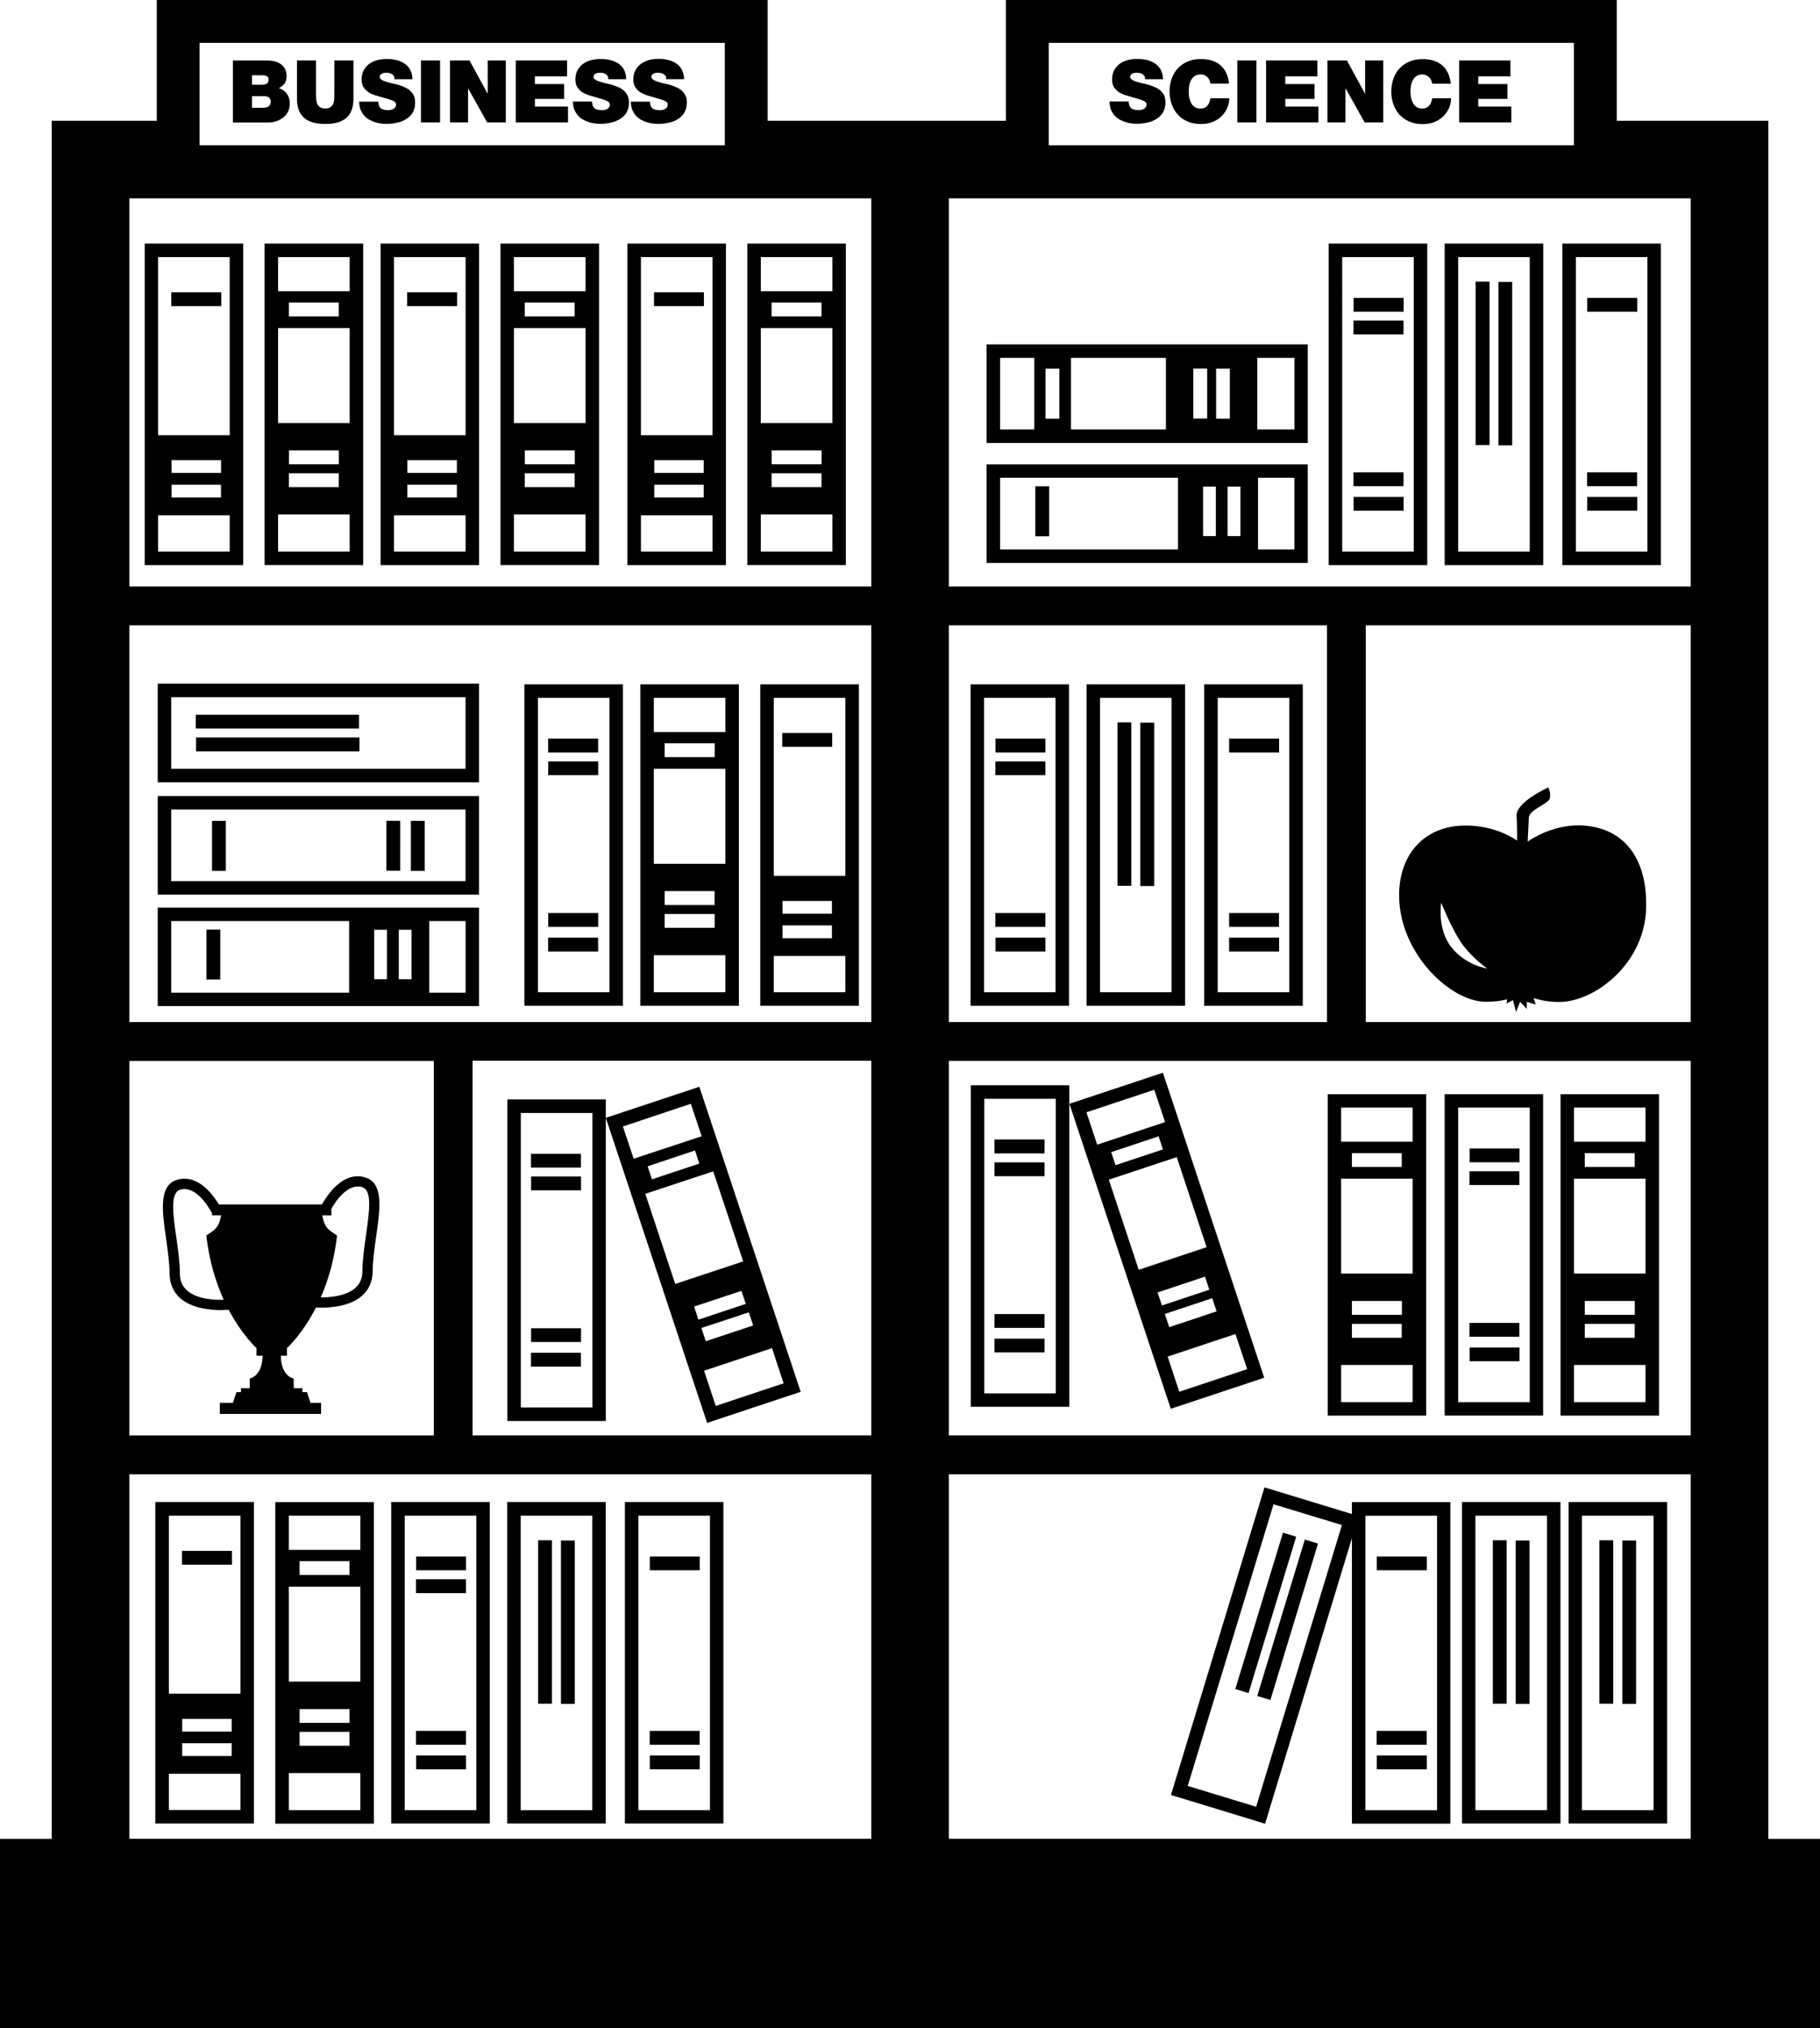 <?xml version="1.0" encoding="utf-8"?>
<!-- Generator: Adobe Illustrator 16.0.4, SVG Export Plug-In . SVG Version: 6.00 Build 0)  -->
<!DOCTYPE svg PUBLIC "-//W3C//DTD SVG 1.1//EN" "http://www.w3.org/Graphics/SVG/1.1/DTD/svg11.dtd">
<svg version="1.1" id="Layer_1" xmlns="http://www.w3.org/2000/svg" xmlns:xlink="http://www.w3.org/1999/xlink" x="0px" y="0px"
	 width="27.383px" height="30.496px" viewBox="0 0 27.383 30.496" enable-background="new 0 0 27.383 30.496" xml:space="preserve">
<path d="M7.207,13.646H2.373v1.482h4.834V13.646z M5.253,14.926H2.576v-1.077h2.677V14.926z M5.822,14.724H5.63V13.98h0.192V14.724z
	 M6.192,14.724H6V13.98h0.192V14.724z M7.005,14.926H6.458v-1.077h0.547V14.926z M3.314,14.728H3.106v-0.751h0.208V14.728z
	 M3.659,3.663H2.177v4.834h1.482V3.663z M3.456,8.294H2.379V7.748h1.077V8.294z M3.325,7.289v0.192H2.581V7.289H3.325z M2.581,7.111
	V6.919h0.745v0.192H2.581z M3.456,6.544H2.379V3.866h1.077V6.544z M3.329,4.603H2.577V4.395h0.752V4.603z M5.464,3.663H3.981v0.716
	v0.554v3.563h1.483V3.663z M5.261,8.294H4.184V7.736h1.077V8.294z M5.097,7.116v0.208H4.346V7.116H5.097z M4.347,6.981V6.773h0.751
	v0.208H4.347z M5.261,6.361H4.184V4.933h1.077V6.361z M4.346,4.758V4.549h0.751v0.209H4.346z M5.261,4.379H4.184V3.866h1.077V4.379z
	 M7.208,3.663H5.726v4.834h1.482V3.663z M7.005,8.294H5.928V7.748h1.077V8.294z M6.874,7.289v0.192H6.129V7.289H6.874z M6.129,7.111
	V6.919h0.745v0.192H6.129z M7.005,6.544H5.928V3.866h1.077V6.544z M6.877,4.603H6.126V4.395h0.751V4.603z M9.013,3.663H7.53v0.716
	v0.554v3.563h1.483V3.663z M8.81,8.294H7.732V7.736H8.81V8.294z M8.646,7.116v0.208H7.895V7.116H8.646z M7.896,6.981V6.773h0.752
	v0.208H7.896z M8.81,6.361H7.732V4.933H8.81V6.361z M7.895,4.758V4.549h0.751v0.209H7.895z M8.81,4.379H7.732V3.866H8.81V4.379z
	 M10.922,3.663H9.439v4.834h1.483V3.663z M10.72,8.294H9.643V7.748h1.077V8.294z M10.588,7.289v0.192H9.844V7.289H10.588z
	 M9.844,7.111V6.919h0.744v0.192H9.844z M10.72,6.544H9.643V3.866h1.077V6.544z M10.591,4.603H9.84V4.395h0.751V4.603z
	 M12.726,3.663h-1.482v0.716v0.554v3.563h1.482V3.663z M12.524,8.294h-1.077V7.736h1.077V8.294z M12.36,7.116v0.208h-0.751V7.116
	H12.36z M11.61,6.981V6.773h0.751v0.208H11.61z M12.524,6.361h-1.077V4.933h1.077V6.361z M11.609,4.758V4.549h0.751v0.209H11.609z
	 M12.524,4.379h-1.077V3.866h1.077V4.379z M24.961,16.453h-1.482v0.715v0.556v3.562h1.482V16.453z M24.758,21.083h-1.076v-0.559
	h1.076V21.083z M24.595,19.906v0.209h-0.751v-0.209H24.595z M23.844,19.77v-0.208h0.752v0.208H23.844z M24.758,19.15h-1.076v-1.427
	h1.076V19.15z M23.844,17.546v-0.207h0.751v0.207H23.844z M24.758,17.167h-1.076v-0.513h1.076V17.167z M21.458,16.453h-1.482v0.715
	v0.556v3.562h1.482V16.453z M21.254,21.083h-1.076v-0.559h1.076V21.083z M21.09,19.906v0.209h-0.75v-0.209H21.09z M20.34,19.77
	v-0.208h0.752v0.208H20.34z M21.254,19.15h-1.076v-1.427h1.076V19.15z M20.34,17.546v-0.207h0.75v0.207H20.34z M21.254,17.167
	h-1.076v-0.513h1.076V17.167z M23.478,22.585h-1.481v4.834h1.481V22.585z M23.275,27.218h-1.077v-4.428h1.077V27.218z
	 M23.012,25.621h-0.208v-2.457h0.208V25.621z M22.668,25.617h-0.207V23.16h0.207V25.617z M25.083,22.585h-1.483v4.834h1.483V22.585z
	 M24.879,27.218h-1.078v-4.428h1.078V27.218z M24.616,25.621h-0.207v-2.457h0.207V25.621z M24.272,25.617h-0.208V23.16h0.208V25.617
	z M23.217,16.453h-1.481v4.832h1.481V16.453z M23.016,21.083h-1.077v-4.429h1.077V21.083z M22.862,17.476h-0.751v-0.207h0.751
	V17.476z M22.86,17.819h-0.751v-0.208h0.751V17.819z M22.86,20.1h-0.751v-0.208h0.751V20.1z M22.111,20.261h0.751v0.207h-0.751
	V20.261z M12.047,20.928l-1.124-3.382l-0.175-0.525l-0.226-0.68l-1.407,0.467l1.524,4.587L12.047,20.928z M9.372,16.938l1.022-0.341
	l0.163,0.488l-1.023,0.338L9.372,16.938z M10.522,17.496l-0.713,0.237l-0.065-0.196l0.713-0.238L10.522,17.496z M9.709,17.951
	l1.022-0.338l0.451,1.354l-1.023,0.339L9.709,17.951z M10.443,19.646l0.712-0.236l0.066,0.196l-0.713,0.237L10.443,19.646z
	 M11.266,19.733l0.066,0.197l-0.713,0.237l-0.066-0.199L11.266,19.733z M11.615,20.271L11.79,20.8l-1.021,0.34l-0.176-0.529
	L11.615,20.271z M9.115,16.808v-0.277H7.633v4.836h1.482V16.808z M8.913,21.164H7.836v-4.429h1.077V21.164z M8.74,17.556H7.989
	v-0.207H8.74V17.556z M7.991,17.691h0.751v0.208H7.991V17.691z M7.991,19.972h0.751v0.207H7.991V19.972z M8.74,20.548H7.989v-0.207
	H8.74V20.548z M19.021,20.716l-1.124-3.381l-0.174-0.526l-0.227-0.679l-1.406,0.467l1.525,4.586L19.021,20.716z M16.346,16.725
	l1.021-0.339l0.162,0.486l-1.021,0.34L16.346,16.725z M17.497,17.283l-0.713,0.237l-0.066-0.196l0.714-0.238L17.497,17.283z
	 M16.683,17.738l1.022-0.339l0.449,1.354l-1.021,0.34L16.683,17.738z M17.417,19.434l0.713-0.238l0.065,0.197l-0.713,0.237
	L17.417,19.434z M18.239,19.52l0.066,0.198l-0.713,0.238l-0.066-0.199L18.239,19.52z M18.588,20.059l0.177,0.528l-1.022,0.34
	l-0.175-0.529L18.588,20.059z M16.088,16.318h-1.482v4.835h1.482V16.318z M15.885,20.951h-1.076v-4.429h1.076V20.951z
	 M15.715,17.343h-0.752v-0.209h0.752V17.343z M15.715,17.686h-0.752v-0.208h0.752V17.686z M15.715,19.966h-0.752v-0.207h0.752
	V19.966z M15.715,20.335h-0.752v-0.207h0.752V20.335z M19.676,6.982h-4.832v1.483h4.832V6.982z M17.724,8.262h-2.677V7.184h2.677
	V8.262z M18.293,8.061h-0.192V7.316h0.192V8.061z M18.663,8.061h-0.193V7.316h0.193V8.061z M19.475,8.262h-0.547V7.184h0.547V8.262z
	 M15.786,8.064h-0.209V7.312h0.209V8.064z M16.114,6.661h3.562V5.178h-4.832v1.483h0.716H16.114z M18.917,5.381h0.559v1.076h-0.559
	V5.381z M18.297,5.544h0.207v0.751h-0.207V5.544z M17.954,5.542h0.209v0.751h-0.209V5.542z M16.114,5.381h1.428v1.076h-1.428V5.381z
	 M15.731,5.544h0.208v0.751h-0.208V5.544z M15.047,5.381h0.514v1.076h-0.514V5.381z M23.219,3.663h-1.483v4.834h1.483V3.663z
	 M23.016,8.294h-1.077V3.866h1.077V8.294z M22.752,6.697h-0.207V4.239h0.207V6.697z M22.411,6.692h-0.209V4.234h0.209V6.692z
	 M21.474,3.663h-1.483v4.834h1.483V3.663z M21.271,8.294h-1.077V3.866h1.077V8.294z M21.118,4.687h-0.752V4.479h0.752V4.687z
	 M21.116,5.029h-0.752V4.821h0.752V5.029z M21.116,7.31h-0.752V7.102h0.752V7.31z M20.366,7.472h0.752V7.68h-0.752V7.472z
	 M24.989,3.663h-1.482v4.834h1.482V3.663z M24.786,8.294h-1.076V3.866h1.076V8.294z M24.633,4.687h-0.752V4.479h0.752V4.687z
	 M24.631,7.31h-0.752V7.102h0.752V7.31z M23.881,7.472h0.752V7.68h-0.752V7.472z M16.348,15.123h1.482V10.29h-1.482V15.123z
	 M16.551,10.493h1.076v4.427h-1.076V10.493z M17.157,10.865h0.209v2.458h-0.209V10.865z M16.813,10.861h0.208v2.458h-0.208V10.861z
	 M14.603,15.123h1.481V10.29h-1.481V15.123z M14.805,10.493h1.076v4.427h-1.076V10.493z M14.978,11.106h0.751v0.208h-0.751V11.106z
	 M15.728,11.656h-0.752v-0.207h0.752V11.656z M15.728,13.937h-0.752v-0.208h0.752V13.937z M14.978,14.099h0.751v0.209h-0.751V14.099
	z M18.118,15.123h1.483V10.29h-1.483V15.123z M18.321,10.493h1.077v4.427h-1.077V10.493z M18.493,11.106h0.752v0.208h-0.752V11.106z
	 M19.243,13.937h-0.75v-0.208h0.75V13.937z M18.493,14.099h0.752v0.209h-0.752V14.099z M3.82,22.585H2.337v4.834H3.82V22.585z
	 M3.618,27.216H2.541v-0.545h1.077V27.216z M3.486,26.212v0.192H2.741v-0.192H3.486z M2.741,26.037v-0.191h0.745v0.191H2.741z
	 M3.618,25.466H2.541v-2.676h1.077V25.466z M3.49,23.527H2.738v-0.208H3.49V23.527z M5.625,22.587H4.142v0.716v0.555v3.563h1.483
	V22.587z M5.422,27.218H4.345v-0.557h1.077V27.218z M5.258,26.041v0.209H4.507v-0.209H5.258z M4.507,25.906v-0.207h0.752v0.207
	H4.507z M5.422,25.285H4.345v-1.427h1.077V25.285z M4.507,23.682v-0.208h0.751v0.208H4.507z M5.422,23.304H4.345v-0.514h1.077
	V23.304z M9.114,22.585H7.631v4.834h1.483V22.585z M8.911,27.218H7.834v-4.428h1.077V27.218z M8.648,25.621H8.44v-2.457h0.208
	V25.621z M8.305,25.617H8.097V23.16h0.208V25.617z M7.369,22.585H5.886v4.834h1.483V22.585z M7.167,27.218H6.089v-4.428h1.078
	V27.218z M7.012,23.611H6.261v-0.207h0.751V23.611z M7.011,23.955H6.259v-0.209h0.752V23.955z M7.011,26.235H6.259v-0.208h0.752
	V26.235z M6.261,26.396h0.751v0.208H6.261V26.396z M10.884,22.585H9.402v4.834h1.482V22.585z M10.682,27.218H9.605v-4.428h1.077
	V27.218z M10.528,23.611H9.777v-0.207h0.751V23.611z M10.526,26.235H9.775v-0.208h0.751V26.235z M9.777,26.396h0.751v0.208H9.777
	V26.396z M12.922,10.29h-1.483v4.833h1.483V10.29z M12.719,14.92h-1.077v-0.546h1.077V14.92z M12.517,13.915v0.193h-0.744v-0.193
	H12.517z M11.773,13.739v-0.192h0.744v0.192H11.773z M12.719,13.17h-1.077v-2.677h1.077V13.17z M12.521,11.23h-0.752v-0.208h0.752
	V11.23z M11.117,11.56v-0.554V10.29H9.634v4.833h1.483V11.56z M10.914,14.92H9.837v-0.557h1.077V14.92z M10.752,13.743v0.208H10
	v-0.208H10.752z M10,13.608v-0.209h0.751v0.209H10z M10.914,12.988H9.837V11.56h1.077V12.988z M10,11.384v-0.208h0.753v0.208H10z
	 M10.914,11.007H9.837v-0.514h1.077V11.007z M7.207,10.28H2.373v1.483h4.834V10.28z M7.004,11.56H2.576v-1.076h4.428V11.56z
	 M2.95,11.089h2.458v0.209H2.95V11.089z M5.402,10.955H2.945v-0.208h2.457V10.955z M9.372,10.29H7.89v4.833h1.482V10.29z
	 M9.17,14.92H8.093v-4.427H9.17V14.92z M8.999,11.314H8.247v-0.208h0.752V11.314z M8.248,11.449H9v0.207H8.248V11.449z
	 M8.248,13.729H9v0.208H8.248V13.729z M8.999,14.308H8.247v-0.209h0.752V14.308z M7.207,11.97H2.373v1.482h4.834V11.97z
	 M7.004,13.249H2.576v-1.077h4.428V13.249z M3.398,13.095H3.19v-0.752h0.208V13.095z M6.021,13.093H5.813v-0.751h0.208V13.093z
	 M6.39,13.095H6.182v-0.752H6.39V13.095z M19.83,23.21l-0.716,2.352l-0.198-0.061l0.716-2.352L19.83,23.21z M19.502,23.107
	l-0.717,2.351l-0.199-0.061l0.717-2.351L19.502,23.107z M20.34,23.13v4.291h1.482v-4.834H20.34v0.178l-1.315-0.4l-1.407,4.625
	l1.416,0.432L20.34,23.13z M20.543,22.791h1.078v4.428h-1.078V22.791z M17.87,26.854l1.291-4.235l1.029,0.312l-1.291,4.236
	L17.87,26.854z M20.715,23.404h0.752v0.207h-0.752V23.404z M21.465,26.235h-0.752v-0.208h0.752V26.235z M20.715,26.396h0.752v0.208
	h-0.752V26.396z M22.355,15.063c0.131,0,0.237-0.015,0.321-0.037l-0.01,0.062l0.098-0.049l0.045,0.177l0.062-0.152l0.101,0.107
	v-0.107l0.134,0.041l-0.031-0.097c0.086,0.027,0.213,0.058,0.385,0.058c0.531,0,1.297-0.576,1.308-1.436
	c0.011-0.618-0.244-1.105-0.824-1.203c-0.444-0.075-0.813,0.128-0.959,0.227c0.007-0.129,0.013-0.271,0.017-0.356
	c0.004-0.11,0.201-0.17,0.297-0.262c0.057-0.052-0.002-0.196-0.002-0.196s-0.494,0.219-0.479,0.431
	c0.006,0.102,0.009,0.247,0.007,0.368c-0.139-0.093-0.431-0.243-0.842-0.224c-0.568,0.028-0.941,0.446-0.932,1.066
	C21.06,14.337,21.823,15.063,22.355,15.063z M21.684,13.573c0,0,0.143,0.362,0.291,0.587c0.148,0.225,0.402,0.404,0.402,0.404
	s-0.328-0.048-0.543-0.325C21.618,13.963,21.684,13.573,21.684,13.573z M5.485,17.701c-0.343-0.093-0.581,0.303-0.641,0.41H4.092
	H4.083h-0.79c-0.084-0.14-0.31-0.457-0.619-0.374c-0.291,0.079-0.236,0.472-0.175,0.886c0.025,0.181,0.051,0.365,0.053,0.532
	c0.002,0.149,0.055,0.272,0.158,0.364c0.175,0.154,0.453,0.18,0.611,0.18c0.068,0,0.112-0.004,0.12-0.004
	c0.204,0.385,0.418,0.575,0.418,0.575v0.114c0,0,0.069,0.006,0.092,0c-0.004,0.314-0.194,0.344-0.194,0.344v0.145H3.625v0.059H3.558
	l-0.054,0.162H3.307v0.166h1.524v-0.166H4.672l-0.053-0.162H4.55v-0.059H4.419v-0.145c0,0-0.19-0.027-0.194-0.344
	c0.022,0.006,0.093,0,0.093,0V20.27c0,0,0.227-0.202,0.436-0.61c0.021,0.002,0.05,0.002,0.084,0.002
	c0.159,0,0.437-0.024,0.612-0.181c0.102-0.092,0.155-0.213,0.157-0.362c0.001-0.168,0.028-0.354,0.054-0.533
	C5.719,18.171,5.776,17.779,5.485,17.701z M2.812,19.402c-0.069-0.061-0.104-0.143-0.105-0.248
	c-0.001-0.178-0.028-0.367-0.055-0.552c-0.05-0.347-0.096-0.672,0.063-0.715c0.261-0.07,0.469,0.346,0.475,0.356v0.031
	c0,0,0.046,0,0.138,0c-0.04,0.201-0.1,0.217-0.224,0.303c0.044,0.393,0.147,0.711,0.262,0.967
	C3.246,19.548,2.966,19.542,2.812,19.402z M5.508,18.564c-0.026,0.186-0.053,0.374-0.056,0.553c0,0.104-0.035,0.186-0.105,0.248
	c-0.141,0.127-0.388,0.143-0.521,0.143c0.108-0.248,0.204-0.557,0.245-0.93c-0.123-0.086-0.184-0.102-0.223-0.303
	c0.092,0,0.138,0,0.138,0v-0.1c0.054-0.096,0.239-0.387,0.459-0.326C5.604,17.891,5.557,18.218,5.508,18.564z M26.606,27.65V1.816
	h-2.281V0h-9.191v1.816h-0.857h-1.167H11.55V0H2.359v1.816H0.778V27.65H0v2.846h27.383V27.65H26.606z M3.003,0.645h7.902v1.54H3.003
	V0.645z M1.946,15.953h4.581v5.631H1.946V15.953z M13.109,27.649H1.946v-5.481h11.163V27.649z M13.109,21.583H7.11v-5.633h5.999
	V21.583z M13.109,15.368H1.946V9.403h11.163V15.368z M13.109,8.819H1.946V2.983h11.163V8.819z M15.779,0.645h7.901v1.54h-7.901
	V0.645z M14.276,9.403h5.689v5.965h-5.689V9.403z M25.438,27.649H14.276v-5.481h11.162V27.649z M25.438,21.583H14.276v-5.631h11.162
	V21.583z M25.438,15.368h-4.889V9.403h4.889V15.368z M25.438,8.819H14.276V2.983h11.162V8.819z M17.513,1.43
	c0.014,0.03,0.022,0.066,0.022,0.108c0,0.062-0.014,0.112-0.039,0.154c-0.024,0.041-0.058,0.074-0.099,0.098
	c-0.041,0.026-0.088,0.044-0.14,0.054c-0.051,0.012-0.102,0.017-0.154,0.017c-0.018,0-0.039-0.001-0.066-0.004
	c-0.027-0.002-0.055-0.007-0.086-0.016c-0.029-0.009-0.061-0.02-0.092-0.036c-0.029-0.015-0.057-0.034-0.082-0.06
	c-0.023-0.024-0.044-0.055-0.061-0.091c-0.014-0.035-0.022-0.078-0.022-0.128h0.288c0,0.024,0.003,0.043,0.01,0.062
	c0.012,0.029,0.03,0.047,0.057,0.055c0.027,0.009,0.054,0.013,0.08,0.013c0.013,0,0.024,0,0.039-0.004
	c0.015-0.001,0.027-0.006,0.039-0.013c0.013-0.005,0.021-0.015,0.03-0.025c0.009-0.011,0.013-0.025,0.013-0.042
	c0-0.012-0.004-0.023-0.01-0.031c-0.007-0.008-0.017-0.016-0.031-0.023c-0.016-0.008-0.035-0.015-0.062-0.024
	c-0.026-0.008-0.06-0.017-0.099-0.029c-0.037-0.011-0.074-0.022-0.112-0.033c-0.039-0.012-0.073-0.028-0.103-0.047
	C16.804,1.364,16.78,1.34,16.76,1.31c-0.02-0.031-0.028-0.069-0.028-0.116c0-0.054,0.011-0.1,0.032-0.139
	c0.021-0.039,0.049-0.071,0.084-0.097c0.035-0.024,0.076-0.043,0.121-0.055c0.045-0.011,0.091-0.017,0.14-0.017
	c0.05,0,0.099,0.005,0.146,0.016c0.045,0.01,0.086,0.028,0.121,0.052c0.037,0.024,0.065,0.054,0.088,0.094
	c0.021,0.04,0.033,0.087,0.035,0.143h-0.272c0.002-0.016,0-0.032-0.006-0.043c-0.007-0.013-0.017-0.024-0.028-0.031
	c-0.013-0.009-0.025-0.015-0.041-0.018c-0.016-0.004-0.029-0.005-0.045-0.005c-0.009,0-0.02,0-0.031,0.002
	C17.061,1.097,17.049,1.1,17.04,1.105s-0.019,0.011-0.025,0.019c-0.008,0.008-0.012,0.019-0.012,0.032
	c0.002,0.017,0.01,0.031,0.026,0.041c0.017,0.012,0.037,0.021,0.063,0.029c0.023,0.009,0.053,0.017,0.084,0.024
	c0.033,0.006,0.064,0.015,0.098,0.023c0.033,0.01,0.066,0.021,0.096,0.035c0.032,0.012,0.06,0.029,0.086,0.05
	C17.479,1.378,17.499,1.404,17.513,1.43z M18.213,1.477h0.283c0,0.047-0.01,0.094-0.029,0.14c-0.018,0.045-0.045,0.087-0.082,0.124
	c-0.035,0.038-0.08,0.067-0.133,0.09c-0.055,0.023-0.114,0.034-0.183,0.034c-0.075,0-0.144-0.013-0.2-0.038
	c-0.06-0.025-0.109-0.06-0.148-0.103C17.68,1.68,17.65,1.628,17.629,1.568c-0.021-0.059-0.032-0.123-0.032-0.192
	c0-0.074,0.012-0.139,0.034-0.2c0.021-0.059,0.054-0.111,0.095-0.154c0.042-0.043,0.091-0.076,0.149-0.099
	c0.058-0.024,0.121-0.035,0.194-0.035c0.13,0.001,0.228,0.034,0.298,0.097c0.07,0.064,0.112,0.154,0.125,0.272h-0.281
	c0-0.009-0.004-0.02-0.008-0.035C18.2,1.206,18.191,1.191,18.18,1.176c-0.012-0.014-0.027-0.028-0.045-0.039
	c-0.02-0.012-0.045-0.018-0.073-0.018c-0.034,0-0.062,0.008-0.085,0.023s-0.04,0.035-0.055,0.059
	c-0.014,0.024-0.023,0.052-0.029,0.082c-0.006,0.03-0.008,0.061-0.008,0.093c0,0.031,0.002,0.062,0.008,0.093
	c0.007,0.03,0.018,0.058,0.029,0.082c0.014,0.024,0.031,0.043,0.055,0.059c0.021,0.015,0.051,0.022,0.085,0.022
	c0.024,0,0.045-0.004,0.062-0.012c0.018-0.008,0.031-0.019,0.043-0.033c0.013-0.014,0.022-0.03,0.029-0.05
	C18.204,1.518,18.208,1.498,18.213,1.477z M18.616,0.909h0.287v0.932h-0.287V0.909z M19.338,1.603h0.498v0.238h-0.787V0.909h0.772
	v0.239h-0.483v0.116h0.439v0.223h-0.439V1.603z M20.54,0.909h0.272v0.932h-0.28l-0.285-0.509h-0.004v0.509h-0.271V0.909h0.293
	l0.272,0.499h0.002V0.909z M21.549,1.478h0.283c0,0.047-0.008,0.094-0.028,0.14c-0.019,0.045-0.046,0.087-0.082,0.124
	c-0.036,0.038-0.081,0.067-0.134,0.09s-0.114,0.034-0.182,0.034c-0.076,0-0.143-0.013-0.201-0.038s-0.107-0.06-0.148-0.103
	c-0.04-0.044-0.071-0.096-0.092-0.156c-0.022-0.059-0.032-0.123-0.032-0.192c0-0.074,0.012-0.139,0.034-0.2
	c0.021-0.059,0.053-0.111,0.095-0.154s0.091-0.076,0.149-0.099c0.058-0.024,0.123-0.035,0.195-0.035
	c0.129,0.001,0.227,0.034,0.297,0.097c0.071,0.064,0.112,0.154,0.125,0.272h-0.279c-0.002-0.009-0.006-0.02-0.01-0.035
	c-0.004-0.016-0.013-0.031-0.023-0.046c-0.012-0.014-0.025-0.028-0.045-0.039c-0.02-0.012-0.043-0.018-0.072-0.018
	c-0.033,0-0.062,0.007-0.085,0.022s-0.041,0.035-0.054,0.059c-0.014,0.024-0.024,0.052-0.03,0.082
	c-0.006,0.03-0.009,0.061-0.009,0.093c0,0.031,0.004,0.062,0.009,0.093c0.007,0.03,0.017,0.058,0.03,0.082
	c0.013,0.024,0.031,0.043,0.054,0.059c0.022,0.015,0.052,0.022,0.085,0.022c0.023,0,0.045-0.004,0.062-0.012
	c0.017-0.008,0.031-0.019,0.043-0.033c0.012-0.014,0.021-0.03,0.029-0.05C21.54,1.518,21.545,1.498,21.549,1.478z M22.241,1.603
	h0.498v0.238h-0.785V0.909h0.771v0.239h-0.484v0.116h0.439v0.223h-0.439V1.603z M4.31,1.401C4.295,1.382,4.278,1.367,4.258,1.354
	C4.239,1.343,4.219,1.333,4.197,1.326c0.035-0.02,0.063-0.043,0.084-0.07C4.302,1.227,4.312,1.19,4.312,1.143
	c0-0.023-0.003-0.049-0.011-0.076C4.293,1.04,4.278,1.014,4.256,0.991C4.233,0.966,4.203,0.948,4.164,0.932
	C4.125,0.917,4.075,0.91,4.014,0.91h-0.51v0.932h0.529c0.041,0,0.081-0.006,0.12-0.018C4.192,1.811,4.227,1.793,4.257,1.77
	c0.031-0.023,0.055-0.052,0.074-0.087C4.35,1.647,4.359,1.607,4.359,1.558c0-0.033-0.004-0.064-0.013-0.089
	C4.337,1.442,4.325,1.42,4.31,1.401z M3.792,1.132h0.151c0.03,0,0.054,0.004,0.072,0.013c0.018,0.011,0.026,0.026,0.026,0.05
	c0,0.031-0.008,0.051-0.026,0.062c-0.017,0.01-0.041,0.017-0.072,0.017H3.792V1.132z M4.063,1.575
	c-0.006,0.011-0.015,0.02-0.025,0.027c-0.01,0.007-0.022,0.011-0.036,0.014C3.989,1.619,3.975,1.62,3.959,1.62H3.792V1.446h0.18
	c0.066,0,0.101,0.028,0.101,0.084C4.072,1.548,4.069,1.564,4.063,1.575z M5.031,0.909h0.287v0.572c0,0.131-0.034,0.227-0.104,0.289
	c-0.07,0.063-0.176,0.094-0.32,0.094S4.644,1.833,4.573,1.77c-0.07-0.062-0.105-0.159-0.105-0.289V0.909h0.287v0.508
	c0,0.023,0.001,0.048,0.002,0.074C4.759,1.516,4.764,1.539,4.772,1.56c0.009,0.02,0.022,0.037,0.042,0.051
	c0.019,0.013,0.046,0.02,0.081,0.02c0.034,0,0.06-0.007,0.079-0.02C4.991,1.597,5.005,1.58,5.014,1.56
	C5.023,1.539,5.028,1.516,5.03,1.491c0.001-0.025,0.001-0.05,0.001-0.074V0.909z M6.225,1.434C6.239,1.464,6.246,1.5,6.246,1.542
	c0,0.062-0.013,0.112-0.038,0.154c-0.026,0.041-0.059,0.074-0.1,0.096C6.067,1.818,6.02,1.836,5.969,1.846
	C5.917,1.858,5.865,1.863,5.813,1.863c-0.017,0-0.04-0.001-0.066-0.004C5.72,1.857,5.692,1.852,5.661,1.843
	C5.631,1.834,5.6,1.823,5.57,1.807c-0.03-0.014-0.058-0.034-0.082-0.06c-0.024-0.024-0.044-0.056-0.06-0.091
	C5.412,1.621,5.404,1.578,5.404,1.528h0.287c0,0.023,0.004,0.043,0.011,0.061c0.01,0.029,0.029,0.047,0.056,0.055
	c0.027,0.009,0.055,0.013,0.081,0.013c0.012,0,0.024,0,0.037-0.005c0.015-0.001,0.027-0.006,0.04-0.013
	c0.012-0.005,0.022-0.015,0.03-0.025c0.008-0.011,0.012-0.025,0.012-0.042c0-0.012-0.003-0.023-0.009-0.031
	C5.943,1.533,5.933,1.525,5.918,1.518C5.903,1.51,5.882,1.503,5.856,1.494C5.83,1.486,5.797,1.477,5.757,1.465
	C5.72,1.455,5.683,1.443,5.645,1.433C5.606,1.421,5.573,1.405,5.543,1.386c-0.03-0.021-0.054-0.045-0.074-0.075
	C5.45,1.28,5.441,1.242,5.441,1.195c0-0.053,0.01-0.1,0.032-0.139c0.021-0.039,0.049-0.071,0.084-0.097
	c0.035-0.024,0.075-0.043,0.12-0.055c0.045-0.011,0.092-0.017,0.14-0.017c0.05,0,0.099,0.005,0.145,0.016
	c0.046,0.01,0.087,0.028,0.122,0.052C6.12,0.978,6.149,1.008,6.171,1.048s0.034,0.087,0.034,0.143H5.933
	c0.003-0.016,0.001-0.032-0.005-0.043C5.921,1.135,5.913,1.124,5.9,1.117C5.888,1.108,5.875,1.102,5.86,1.099
	C5.845,1.095,5.83,1.094,5.815,1.094c-0.009,0-0.02,0-0.032,0.002C5.771,1.097,5.759,1.1,5.75,1.105
	C5.738,1.11,5.73,1.116,5.723,1.124c-0.006,0.008-0.01,0.019-0.01,0.032c0,0.017,0.008,0.031,0.025,0.041
	C5.754,1.208,5.774,1.218,5.8,1.226C5.825,1.234,5.854,1.242,5.885,1.25C5.917,1.256,5.95,1.265,5.982,1.273
	c0.034,0.01,0.066,0.021,0.098,0.035c0.031,0.013,0.059,0.029,0.084,0.05C6.188,1.378,6.208,1.404,6.225,1.434z M6.334,0.909h0.287
	v0.932H6.334V0.909z M7.338,0.909H7.61v0.932H7.33L7.044,1.332H7.042v0.509H6.771V0.909h0.293l0.272,0.499h0.002V0.909z
	 M8.048,1.603h0.498v0.238H7.76V0.909h0.772v0.239H8.048v0.116h0.439v0.223H8.048V1.603z M9.441,1.434
	C9.455,1.464,9.463,1.5,9.463,1.542c0,0.062-0.014,0.112-0.039,0.154C9.399,1.737,9.366,1.77,9.325,1.791
	C9.284,1.817,9.238,1.835,9.187,1.845C9.136,1.857,9.084,1.862,9.032,1.862c-0.018,0-0.04-0.001-0.067-0.004
	C8.938,1.856,8.909,1.851,8.879,1.842c-0.031-0.009-0.061-0.02-0.092-0.036c-0.031-0.015-0.058-0.034-0.083-0.06
	C8.681,1.722,8.66,1.691,8.644,1.655C8.629,1.62,8.621,1.577,8.621,1.527h0.287c0,0.024,0.003,0.043,0.01,0.062
	c0.011,0.029,0.03,0.047,0.057,0.055c0.026,0.009,0.054,0.013,0.08,0.013c0.012,0,0.025,0,0.039-0.004
	C9.107,1.652,9.121,1.647,9.133,1.64c0.012-0.005,0.022-0.015,0.03-0.025C9.171,1.604,9.175,1.59,9.175,1.573
	c0-0.012-0.004-0.023-0.009-0.031C9.159,1.534,9.15,1.526,9.134,1.519C9.119,1.511,9.1,1.503,9.073,1.494
	C9.047,1.486,9.014,1.477,8.974,1.465C8.938,1.455,8.9,1.443,8.862,1.433C8.824,1.42,8.79,1.405,8.76,1.386
	C8.73,1.365,8.705,1.341,8.686,1.311C8.667,1.28,8.657,1.242,8.657,1.195c0-0.053,0.011-0.1,0.032-0.139
	c0.022-0.039,0.05-0.071,0.085-0.097c0.035-0.024,0.075-0.043,0.121-0.055C8.94,0.893,8.986,0.887,9.034,0.887
	c0.05,0,0.098,0.005,0.145,0.016c0.046,0.01,0.086,0.028,0.123,0.051c0.035,0.024,0.065,0.054,0.086,0.094
	C9.41,1.088,9.42,1.135,9.422,1.191H9.151c0.002-0.016,0-0.032-0.006-0.043C9.138,1.135,9.129,1.124,9.116,1.117
	c-0.012-0.009-0.025-0.015-0.04-0.018C9.062,1.095,9.047,1.094,9.032,1.094c-0.01,0-0.02,0-0.032,0.002
	C8.987,1.097,8.976,1.1,8.966,1.105C8.955,1.11,8.947,1.116,8.94,1.124S8.929,1.143,8.929,1.156C8.93,1.172,8.938,1.187,8.955,1.197
	c0.016,0.011,0.037,0.021,0.062,0.029C9.042,1.234,9.07,1.242,9.103,1.25c0.031,0.006,0.063,0.015,0.096,0.023
	c0.033,0.01,0.066,0.021,0.097,0.035c0.032,0.012,0.06,0.029,0.085,0.05C9.405,1.378,9.425,1.404,9.441,1.434z M10.311,1.432
	c0.016,0.03,0.023,0.066,0.023,0.108c0,0.062-0.013,0.112-0.038,0.154c-0.025,0.041-0.058,0.074-0.099,0.098
	c-0.041,0.026-0.087,0.044-0.139,0.054c-0.052,0.012-0.104,0.017-0.156,0.017c-0.017,0-0.04-0.001-0.066-0.004
	C9.809,1.857,9.78,1.852,9.749,1.843c-0.03-0.009-0.061-0.02-0.091-0.036C9.628,1.793,9.6,1.773,9.576,1.747
	C9.551,1.723,9.531,1.692,9.515,1.656C9.5,1.621,9.492,1.578,9.492,1.528h0.287c0,0.023,0.004,0.043,0.011,0.061
	C9.8,1.618,9.819,1.636,9.845,1.644c0.028,0.009,0.054,0.013,0.082,0.013c0.011,0,0.024,0,0.038-0.004
	c0.014-0.001,0.027-0.006,0.039-0.013c0.012-0.005,0.023-0.015,0.03-0.025c0.008-0.011,0.012-0.025,0.012-0.042
	c0-0.012-0.002-0.023-0.009-0.031c-0.007-0.008-0.017-0.016-0.032-0.023C9.991,1.511,9.97,1.504,9.944,1.495
	C9.918,1.487,9.885,1.478,9.845,1.466C9.808,1.455,9.771,1.444,9.732,1.433C9.695,1.42,9.662,1.405,9.631,1.386
	c-0.03-0.021-0.054-0.045-0.073-0.075C9.538,1.28,9.529,1.242,9.529,1.195c0-0.053,0.01-0.1,0.032-0.139
	C9.582,1.017,9.61,0.985,9.645,0.959C9.68,0.935,9.72,0.916,9.764,0.902c0.046-0.011,0.092-0.017,0.14-0.017
	c0.051,0,0.098,0.005,0.145,0.016c0.046,0.01,0.087,0.028,0.123,0.052s0.065,0.054,0.086,0.094s0.034,0.087,0.035,0.143h-0.271
	c0.003-0.016,0.001-0.032-0.006-0.043C10.01,1.135,10,1.124,9.988,1.117C9.976,1.108,9.962,1.102,9.947,1.099
	C9.933,1.095,9.918,1.094,9.903,1.094c-0.009,0-0.02,0-0.032,0.002C9.859,1.097,9.847,1.1,9.837,1.105
	C9.827,1.11,9.818,1.116,9.811,1.124C9.803,1.132,9.8,1.143,9.8,1.156c0.001,0.016,0.01,0.031,0.026,0.041
	c0.016,0.011,0.036,0.021,0.062,0.029C9.913,1.235,9.942,1.243,9.973,1.25c0.033,0.006,0.065,0.015,0.098,0.023
	c0.033,0.01,0.065,0.021,0.096,0.035c0.032,0.012,0.06,0.029,0.085,0.05C10.276,1.378,10.296,1.404,10.311,1.432z"/>
</svg>

